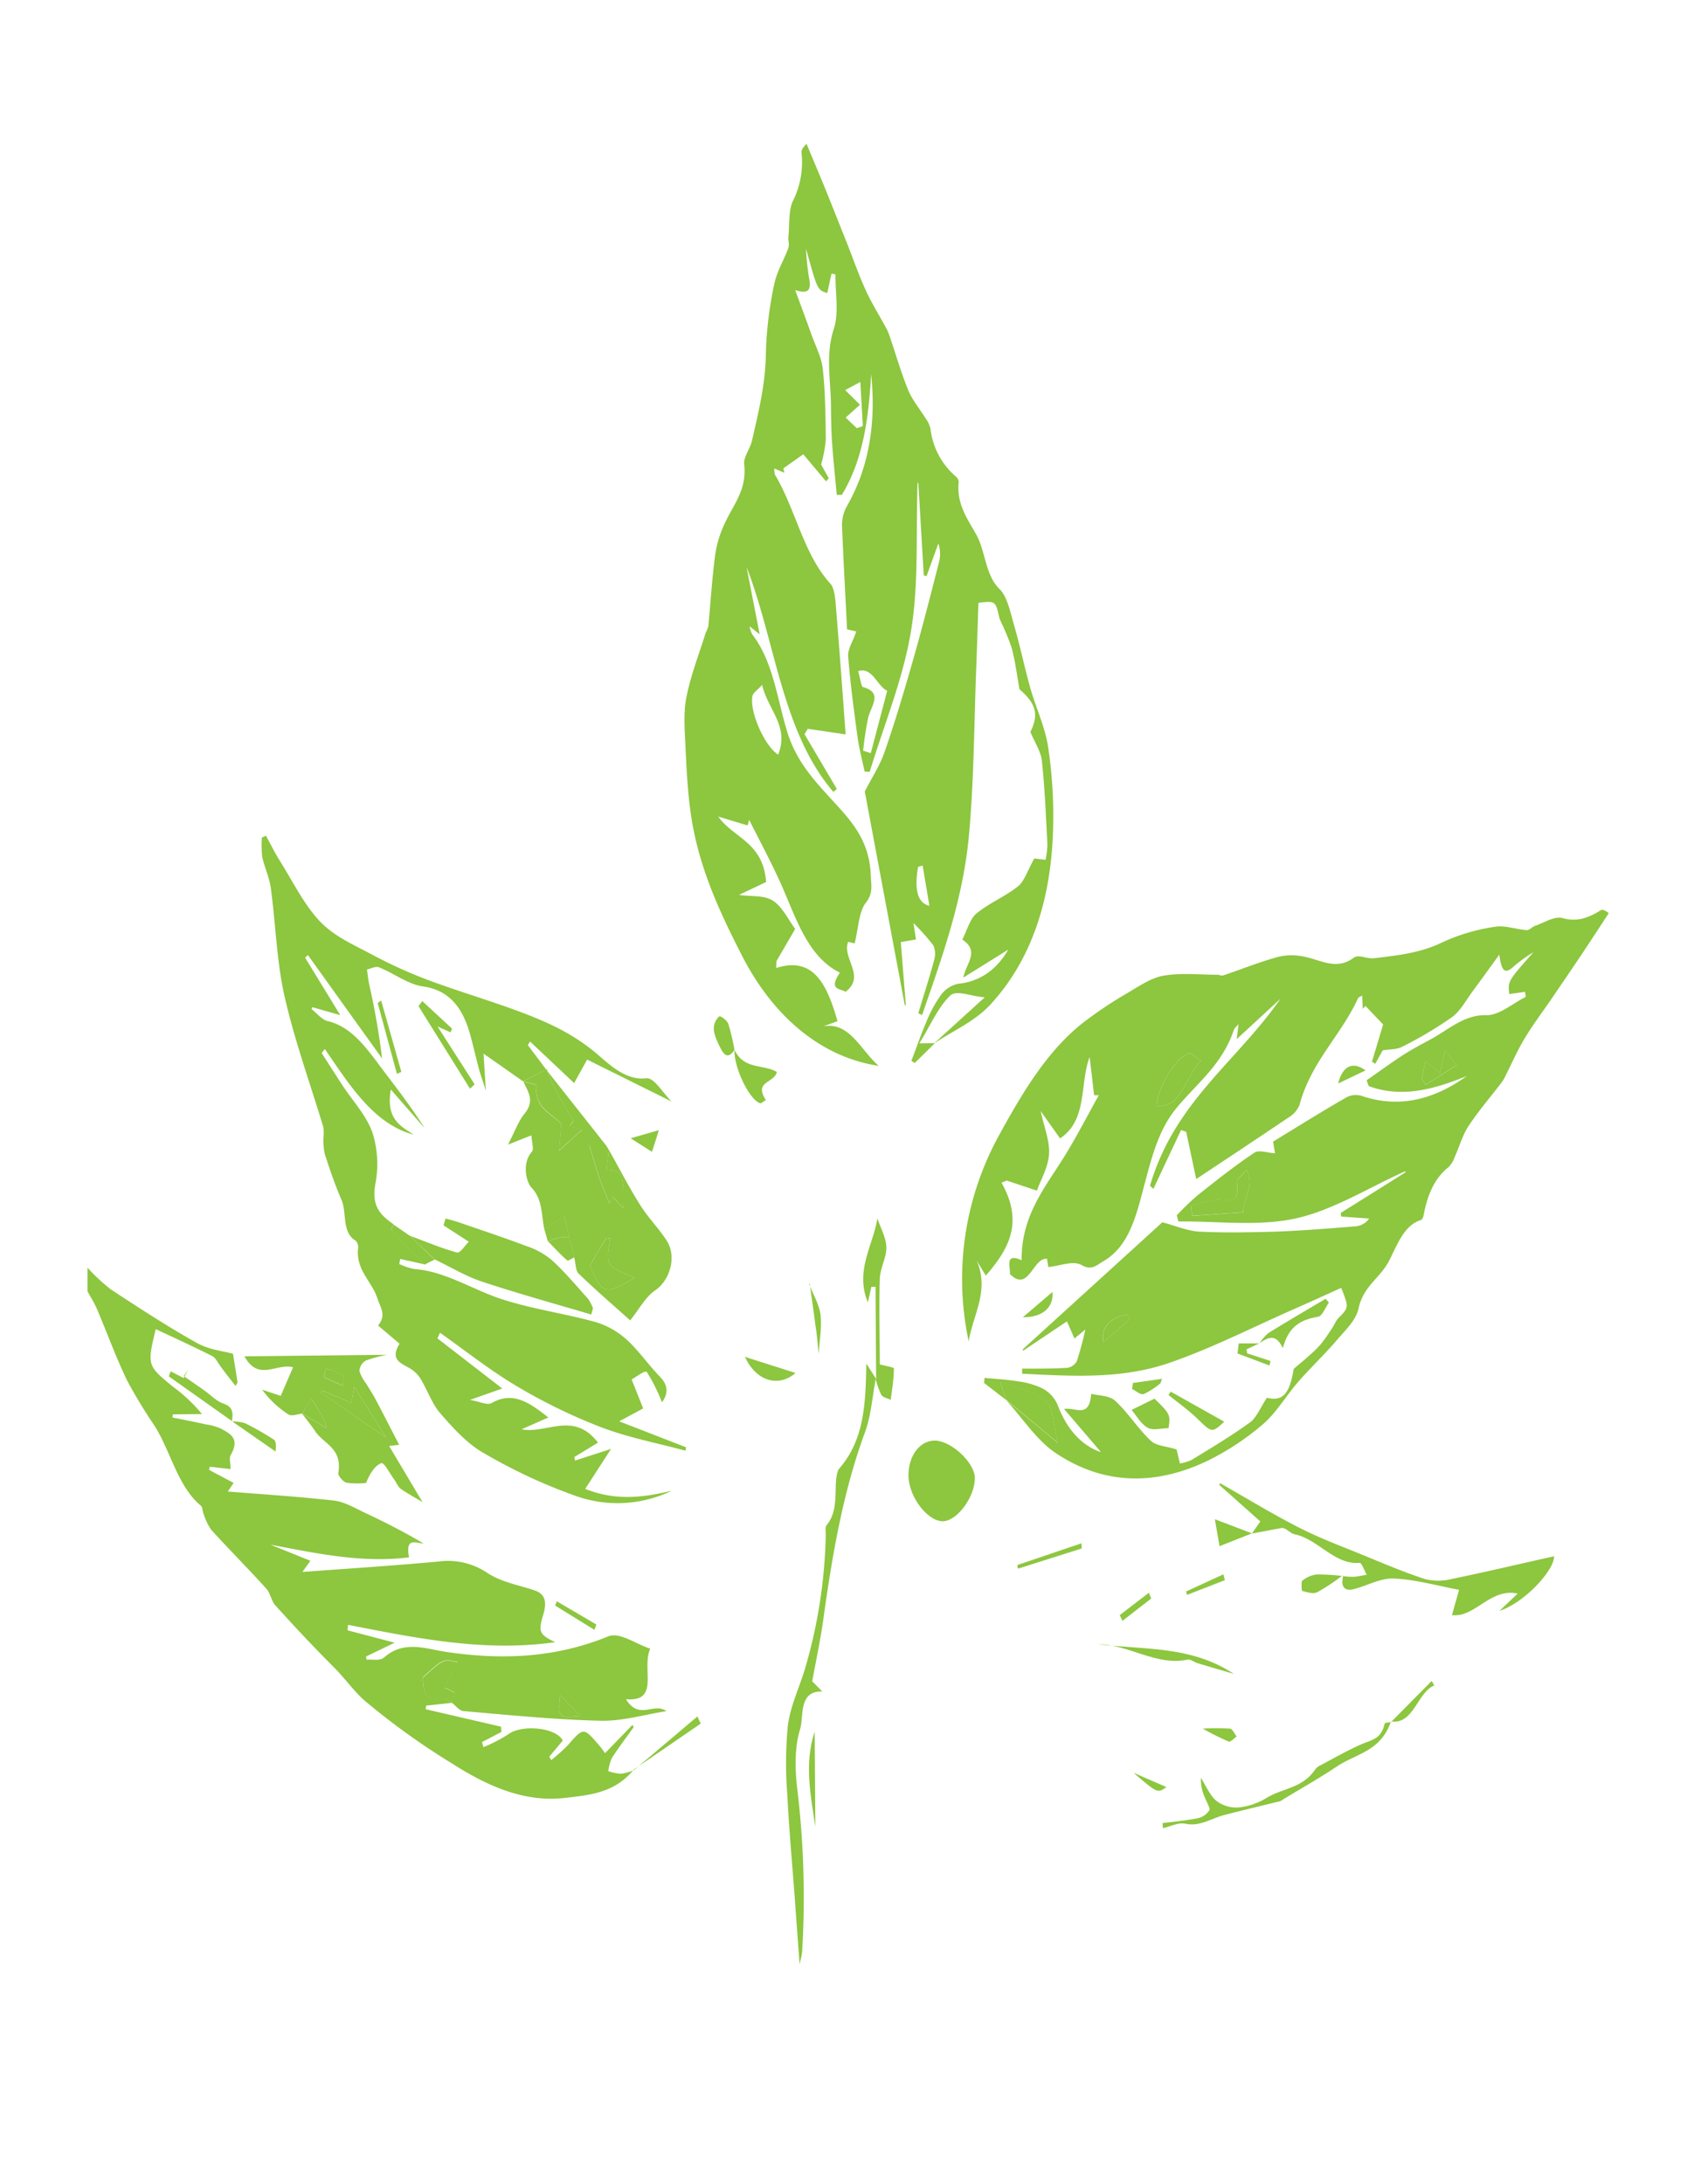 <svg id="Layer_1" data-name="Layer 1" xmlns="http://www.w3.org/2000/svg" viewBox="0 0 333.82 432"><defs><style>.cls-1{fill:#8dc63f;}</style></defs><title>pine</title><path class="cls-1" d="M89.46,336.79l-5.12.56-.11.71,14.9,3.45.09,1.05-3.85,2,.3,1a30.2,30.2,0,0,0,4.92-2.55c2.58-1.95,9.42-1.41,10.77,1.25l-2.67,3.19.39.67a35,35,0,0,0,3.29-2.95c3.1-3.53,3.07-3.57,6.16,0,.43.49.81,1.05,1.2,1.58,1.86-1.92,3.65-3.76,5.43-5.61l.22.48c-1.44,2-2.94,4-4.3,6.07a9.93,9.93,0,0,0-.72,2.62,10.28,10.28,0,0,0,2.52.52,11.59,11.59,0,0,0,2.57-.71l-.06-.09c-3.78,4.6-8.7,5-13.43,5.55-8,1-15.37-2.23-22.38-6.71A141.22,141.22,0,0,1,72,336.23c-2-1.79-3.89-4.45-6-6.54-3.93-3.93-7.75-8-11.53-12.19-.77-.84-1-2.46-1.78-3.3-3.58-3.94-7.29-7.68-10.88-11.61a11.75,11.75,0,0,1-1.51-3.12c-.23-.52-.22-1.38-.54-1.65-4.57-3.79-5.94-10.63-9.12-15.73A99.78,99.78,0,0,1,25.13,273c-2.17-4.5-3.92-9.33-5.9-14-.54-1.27-1.28-2.41-1.92-3.61l0-4.67a36.13,36.13,0,0,0,4.6,4.29c5.62,3.7,11.26,7.37,17.05,10.61,2.42,1.35,5.22,1.59,7.15,2.14.38,2.42.64,4,.9,5.66l-.39.7c-1-1.26-2-2.53-2.93-3.8-.56-.72-1-1.76-1.69-2.11-3.7-1.87-7.45-3.57-11.18-5.33-1.72,7.14-1.71,7.22,3.42,11.4a32.09,32.09,0,0,1,5.73,5.4l-5.78.06-.06.62c2.23.45,4.47.89,6.71,1.38a10.72,10.72,0,0,1,2.92.84c1.79,1,3.8,1.92,1.87,5.24-.31.53,0,1.62,0,2.74l-4.11-.46-.17.61,4.88,2.59L45.08,295c7,.57,14,1,21,1.79,2.13.25,4.22,1.52,6.28,2.49,3.82,1.79,7.61,3.71,11.45,6-1.59-.07-3.63-1.3-2.87,2.74-9.36,1.17-18.34-.79-27.43-2.51l7.91,3.19-1.58,2.21c9-.67,18-1.23,27-2.07a13.88,13.88,0,0,1,9.53,2.22c2.87,1.9,6.29,2.43,9.48,3.52,2.14.73,2.36,2.46,1.64,4.79-1,3.35-.81,3.91,2.38,5.43-14.05,2-27.51-.81-41-3.43l-.11,1.08,9.34,2.45-5.67,2.73.1.64c1.17-.12,2.62.29,3.46-.44,4-3.5,8.25-1.7,12.34-1.1,10.84,1.6,21.44,1.24,32-3.07,2.29-.94,5.41,1.49,8.34,2.42-1.8,4,2,10.58-4.81,10,2.66,4.27,5.52.52,8,2.36-4.34.68-8.68,2-13,1.9-9.06-.21-18.11-1.14-27.16-1.91-.81-.07-1.56-1.11-2.36-1.71.21-.67.43-1.33.65-2l-2-.95c1-1.82,1.74-3.35,2.61-5.05-2.95-.63-2.95-.63-6.91,3,0,3.4.94,5.11,3.84,4.16C88.1,335.77,88.82,336.49,89.46,336.79Zm21.38-1.54c-.43,4.54-.34,4.62,4,4.16Z"/><path class="cls-1" d="M199.07,276.88l-4.34-3.35.08-1c2.18.21,4.37.31,6.53.67a15.58,15.58,0,0,1,5,1.44,6.73,6.73,0,0,1,2.94,3.23c1.77,4.69,4.62,8,8.59,9.35l-7.32-8.55c2.29-.39,5,2,5.38-3,1.6.43,3.53.28,4.75,1.4,2.51,2.29,4.5,5.5,7,7.85,1.16,1.1,3,1.07,5.14,1.76l.66,2.77a9.35,9.35,0,0,0,2.33-.7c3.89-2.4,7.83-4.72,11.57-7.45,1.28-.93,2.07-3,3.31-4.84,3.09.75,4.47-.66,5.31-5.71,1.13-1,2-1.65,2.75-2.37a24.7,24.7,0,0,0,2.61-2.51,41.42,41.42,0,0,0,2.51-3.62,9.56,9.56,0,0,1,.89-1.47c2.17-2.17,2.18-2.15.64-6.06-3,1.35-6.09,2.77-9.19,4.13-8.28,3.64-16.46,7.83-24.9,10.73-9.49,3.26-19.32,2.59-29.06,2.12l0-1c2.94,0,5.88,0,8.81-.15a2.59,2.59,0,0,0,2-1.29,62.52,62.52,0,0,0,1.71-6.31l-2.16,1.79-1.49-3.39-8.64,5.79-.12-.24L230,241.75c2.63.69,5,1.73,7.34,1.85,5,.25,10.11.14,15.16,0,5.29-.2,10.58-.64,15.86-1.06a3.69,3.69,0,0,0,2.57-1.53l-5.55-.39-.08-.72q6.42-4,12.85-8.06l-.11-.17c-7.21,3.22-14.24,7.69-21.66,9.32s-15.45.51-23.2.6l-.32-1.22a55.72,55.72,0,0,1,4.08-3.93c3.69-2.92,7.38-5.85,11.22-8.42,1-.67,2.56,0,4.14.08l-.38-2.31c4.81-2.92,9.69-6,14.64-8.82a4,4,0,0,1,3.06-.16c7.34,2.42,14.16.66,20.66-4-6.4,2.59-12.81,4.45-19.45,2l-.4-1.15c2.37-1.65,4.72-3.37,7.13-4.94,1.79-1.16,3.66-2.14,5.51-3.14,3.56-1.91,6.66-4.91,11-4.79,2.6.07,5.23-2.33,7.85-3.62l-.16-1-3.11.44c-.29-2.55-.29-2.55,4.79-8.28a29.65,29.65,0,0,0-3.76,2.69c-1.79,1.7-2.55,1.33-3-2.2-1.73,2.38-3.45,4.77-5.2,7.13-1.33,1.8-2.5,4-4.12,5.2a78.91,78.91,0,0,1-9.87,5.87c-1.13.6-2.48.48-3.88.72l-1.48,2.67-.65-.42c.72-2.39,1.44-4.78,2.21-7.36l-3.49-3.67-.54.58-.12-2.65c-.39.26-.72.34-.83.58-3.41,7.41-9.3,12.57-11.56,21.07a5.2,5.2,0,0,1-2.21,2.5c-6.11,4.14-12.26,8.19-18.23,12.16-.68-3.17-1.33-6.25-2-9.34l-1-.36q-2.75,5.82-5.47,11.64l-.68-.61c4.85-16.59,17.16-24.53,25.82-37l-8.67,8,.38-3c-.43.54-.81.8-.95,1.2-2.35,7-7.47,10.65-11.49,15.61-3.69,4.54-5,10.58-6.59,16.46-1.47,5.65-3.06,10.94-7.71,13.64-1.43.83-2.3,1.89-4.27.8-1.76-1-4.23.14-6.64.36l-.26-1.63c-2.81-.32-3.6,6.8-7.35,3,.16-1.3-1.13-4.28,2.33-2.71-.09-8.64,4.41-14.09,8.2-20.12,2.52-4,4.72-8.33,7.06-12.51l-.92,0c-.28-2.44-.57-4.88-.88-7.56-2,5.11-.33,12.44-5.86,16.09l-3.84-5.42c.68,3.19,1.83,5.93,1.66,8.53s-1.63,5.06-2.4,7.22l-6-2-1,.43c4.5,8,1.31,13.25-3.11,18.38l-1.83-3c2.64,5.89-.72,10.75-1.56,16A58.94,58.94,0,0,1,197.44,225c4.64-8.51,9.52-16.78,16.49-22.42a80.28,80.28,0,0,1,9.37-6.29c2.26-1.36,4.62-2.93,7-3.33,3.47-.57,7-.17,10.57-.17.39,0,.8.25,1.15.14,3.64-1.22,7.24-2.68,10.92-3.68a11.54,11.54,0,0,1,5.29,0c3.21.67,6.28,2.69,9.64.18,1-.73,2.65.26,4,.1,4.57-.56,9.11-1,13.52-3.14a37.72,37.72,0,0,1,10.39-3.08c2-.35,4.22.51,6.35.66.53,0,1.06-.66,1.62-.85,1.84-.61,3.83-2,5.5-1.52,2.81.78,5.1-.06,7.47-1.55.32-.19.72-.15,1.62.56-1.7,2.58-3.38,5.18-5.09,7.74-2,3-4,5.91-6,8.86-1.85,2.71-3.82,5.3-5.54,8.15-1.44,2.37-2.58,5-3.87,7.56a6.94,6.94,0,0,1-.73,1.21c-2.18,2.85-4.51,5.55-6.52,8.58-1.16,1.75-1.81,4.06-2.72,6.09a5.56,5.56,0,0,1-1.18,2c-2.86,2.21-4.25,5.6-5,9.6-.06.35-.3.85-.53.91-3.36,1-4.75,5.08-6.26,8-1.77,3.48-5.11,5-6.07,9.47-.5,2.32-2.52,4.22-4.06,6-2.54,3-5.31,5.59-7.87,8.51-2.4,2.75-4.4,6.22-7.05,8.45A51.93,51.93,0,0,1,238.79,289c-10.1,4.78-20.31,4.82-29.94-1.64-3.71-2.49-6.61-7-9.87-10.56l10.36,8.61c-.91-3.55-1-7.23-2.31-8.28-2.52-2-5.77-2.51-9.09-3.77C198.5,275.07,198.79,276,199.07,276.88Zm38.59-67.07c-1-.65-1.79-1.59-2.39-1.45-2.56.61-6.22,6.74-6.42,10.36C233.79,219.27,234.44,213.05,237.66,209.81Zm9,21.62c-.88,1-2,1.83-1.92,2.36.67,5.08-2,3.29-3.93,3.45a31.68,31.68,0,0,0-5.13,1.25l.22,2,10.14-.71C245.9,237.06,248.42,234.44,246.67,231.43Zm34.69-18.15.74,1.28c1.94-1.21,3.88-2.42,6.13-3.84l-2.28-3-1,4.57-2.89-2.43Zm-57.77,47.64-.52-.94c-3.51.72-5.21,2.49-4.75,5.51Z"/><path class="cls-1" d="M103.5,213.87l-7.82-5.48c.17,2.7.28,4.42.47,7.33-.67-2.05-1-3-1.3-4-.64-2.38-1.18-4.81-1.84-7.18-1.56-5.6-4.41-8.74-9.28-9.43-3-.43-5.77-2.6-8.7-3.78-.7-.28-1.6.25-2.41.41.14,1,.23,2,.43,2.92a148,148,0,0,1,2.56,14.7L60.93,188.9l-.55.52,6.95,11.36-5.51-1.57-.17.38c1.06.82,2.05,2.11,3.18,2.37,5,1.16,8,5.79,11.19,10,2.74,3.59,5.48,7.18,8,11.17l-6.69-7.64c-1,5.84,1.92,7.22,4.53,8.94-7.9-2.14-12.63-9.73-17.58-16.95l-.63.79c1.43,2.22,2.84,4.46,4.29,6.66,2,3,4.51,5.63,5.75,9.06a20.6,20.6,0,0,1,.62,10c-.92,4.77,1.14,6.41,3.61,8.2a10.83,10.83,0,0,0-.55,1c2.19,2.32,4.41,4.6,6.63,6.88L79.2,249,79,250a12.66,12.66,0,0,0,3,1c6,.42,11.4,4,17.11,5.9,6.11,2,12.44,2.85,18.62,4.55a15.89,15.89,0,0,1,6.17,3.42c2.38,2.11,4.33,5,6.62,7.35,1.82,1.84,1.66,3.48.47,5.14a34.46,34.46,0,0,0-3-6c-.31-.42-2.15,1-3,1.48.89,2.24,1.59,4,2.28,5.72l-4.74,2.56,13.22,5.13-.09.68c-5.59-1.51-11.29-2.58-16.75-4.66a109.35,109.35,0,0,1-16.66-8.11c-5.22-3.08-10.14-7-15.19-10.57l-.5,1.12,12.83,9.92-6.4,2.25c2,.32,3.39,1.13,4.33.6,4.2-2.39,7.56,0,11.18,2.88l-5.29,2.33c4.88,1,10.26-3.7,15.12,2.64l-4.67,2.84.12.71,7.13-2.3-5.11,7.9c6.11,2.45,11.62,1.68,17.14.36a24.67,24.67,0,0,1-19.3.93,105.59,105.59,0,0,1-18.09-8.48c-3.11-1.77-5.87-4.82-8.45-7.78-1.63-1.87-2.57-4.72-4-7a6.45,6.45,0,0,0-2.39-2.09c-1.74-.95-3.45-1.75-1.64-4.65l-4.26-3.6c1.7-2.12.51-3.38-.14-5.39-1.13-3.46-4.37-5.63-3.79-10.07a1.81,1.81,0,0,0-.52-1.34c-2.78-1.65-1.67-5.5-2.8-8.09-1.27-2.93-2.31-6-3.32-9.11A13.69,13.69,0,0,1,64,225,10.69,10.69,0,0,0,64,223c-2.59-8.64-5.68-17.08-7.69-25.92-1.57-6.88-1.75-14.28-2.72-21.42-.29-2.13-1.25-4.09-1.7-6.21a19.86,19.86,0,0,1-.07-3.79l.81-.37c.9,1.64,1.72,3.34,2.7,4.89,2.59,4.12,4.85,8.79,8,12.08,2.82,2.95,6.56,4.56,10,6.39a93.67,93.67,0,0,0,11.2,5.12c6.15,2.3,12.4,4.11,18.55,6.42,5.47,2.06,10.74,4.43,15.63,8.76,2.32,2,5.4,4.78,9.19,4.32,1.53-.18,3.29,2.93,5,4.6l-16.72-8.3-2.57,4.65L104.89,206l-.44.71c1.21,1.61,2.43,3.22,3.64,4.84l.09-.07Z"/><path class="cls-1" d="M120.48,227.43c2.07,3.66,4,7.44,6.26,11,1.56,2.47,3.57,4.46,5.16,6.91,2.09,3.21.65,7.92-2.27,9.88-1.86,1.25-3.2,3.78-4.93,5.93-3.08-2.75-6.71-5.89-10.21-9.25-.58-.56-.59-2.1-.86-3.18-.33-1.32-.66-2.66-1-4l-.93-4.16-4,2.53c-.6-2.84-.29-5.87-2.57-8.24-.88-.91-2-4.68.15-7.1.38-.42-.06-2-.13-3.2l-4.64,1.85c1.29-2.45,2.06-4.65,3.32-6.18,2-2.46.71-4.26-.27-6.27l2.51.58c-.28,5,3.26,5.72,5,7.81l-.44,5.26c2-1.79,3.28-3,4.54-4.09l-2.4-.89.7-.85c-1.31-2.28-2.66-4.53-3.91-6.86a32.33,32.33,0,0,1-1.37-3.41l-.09.07,11.76,14.89-3.27,0c.7,2.34,1.24,4.34,1.91,6.27s1.4,3.58,2.08,5.3l.75-1.27,2,2.23c.21-6.57-.18-7.42-3.29-7.61Zm5.09,25.33c-5.75-2.45-5.75-2.45-4.83-7.82-.3,0-.73-.15-.84,0-1.1,1.78-2.16,3.62-3.19,5.38C119.26,256.06,119.67,256.18,125.57,252.76Z"/><path class="cls-1" d="M59.78,279.6c-.93.07-2,.59-2.75.14a19.89,19.89,0,0,1-5.15-4.87l3.67,1.21c.7-1.61,1.44-3.34,2.44-5.65-3.27-.89-6.82,2.91-9.62-2.17l28.2-.3a26.45,26.45,0,0,0-4.2,1.15,2.65,2.65,0,0,0-1.26,2,7.38,7.38,0,0,0,1.34,2.53c.65,1.09,1.35,2.14,1.94,3.27,1.53,2.87,3,5.79,4.59,8.84L77,286l6.61,11.1c-1.67-1-3-1.72-4.33-2.65-.53-.38-.84-1.24-1.29-1.84-.85-1.16-2-3.43-2.55-3.22-1.3.51-2.32,2.2-3,3.92a16.13,16.13,0,0,1-3.87-.05c-.64-.15-1.72-1.4-1.63-1.88.86-5-2.9-5.75-4.6-8.34-.81-1.23-1.74-2.34-2.61-3.5l4.84,2.89a6.49,6.49,0,0,0-1.25-3.11c-.54-.81-1-1.65-1.73-2.76C60.81,277.85,60.29,278.72,59.78,279.6Zm16.63,4.73-6.34-10.08-.52,3.22L63.72,275l-.13.47ZM64.5,270.65l-.45,1.74,3.8,1.7c.05-.72.28-2,.12-2.07A27.78,27.78,0,0,0,64.5,270.65Z"/><path class="cls-1" d="M81.07,244.4c3.11,1.15,6.2,2.46,9.36,3.33.62.17,1.53-1.35,2.34-2.13l-5-3.24.39-1.35c.78.21,1.56.39,2.33.65,4.55,1.57,9.12,3.07,13.64,4.78a15.34,15.34,0,0,1,5.07,2.8c2.55,2.32,4.85,5.07,7.21,7.7a8.4,8.4,0,0,1,.93,1.82L117,260c-7.23-2.15-14.49-4.15-21.68-6.53-3.18-1.06-6.2-2.89-9.29-4.37Z"/><path class="cls-1" d="M247.75,303.28l1.64-2.36-8.16-7.26.21-.3c5.17,2.93,10.27,6.05,15.52,8.73,4.08,2.09,8.31,3.67,12.5,5.38s8.27,3.47,12.47,4.83a10.65,10.65,0,0,0,5.32,0c6.78-1.39,13.54-3,20.26-4.49.12,2.67-5.78,9.17-10.81,10.8l3.61-3.42c-5.43-1.19-8.44,4.82-13,4.25l1.41-5c-4.33-.8-8.61-2.05-12.92-2.23-2.66-.12-5.34,1.47-8,2.12-1.53.36-2.62-.25-2-2.72v.13a14.75,14.75,0,0,0,2.09.13c.86-.06,1.71-.27,2.56-.41-.48-.82-1-2.39-1.43-2.35-4.9.44-8.26-4.71-12.78-5.63-1-.19-1.82-1.42-2.71-1.25l-5.66,1.06Z"/><path class="cls-1" d="M173.31,272.62c-.69,3.58-.95,7.41-2.15,10.67-4.34,11.76-6.47,24.25-8.23,36.92-.55,4-1.4,7.88-2.21,12.34l2,2c-4.82-.14-3.6,5-4.42,7.54-1.09,3.48-1,7.94-.53,11.79a179.62,179.62,0,0,1,.95,32.21,20.32,20.32,0,0,1-.5,2.38c-.38-5.16-.69-9.42-1-13.68-.49-6.57-1.1-13.13-1.42-19.72a78.45,78.45,0,0,1,.1-13.8c.51-3.85,2.24-7.42,3.37-11.15a100.66,100.66,0,0,0,4.13-26.52c0-.64-.14-1.57.13-1.89,2.85-3.4,1.14-8.3,2.4-11.08,5.15-5.84,5.34-13,5.5-20.93l1.91,3Z"/><path class="cls-1" d="M173.37,272.75l-.12-18.24-.82,0-.7,3.07c-2.58-6.23,1-11.17,1.89-16.59.61,1.85,1.71,3.76,1.77,5.71s-1.24,4.15-1.3,6.26c-.17,5.82,0,11.66,0,16.9,1.12.3,2.79.58,2.79.79,0,2.08-.37,4.16-.62,6.23-.64-.33-1.49-.44-1.87-1a15,15,0,0,1-1.11-3.15Z"/><path class="cls-1" d="M275.23,340.49c-2,5.92-6.88,6.35-10.64,8.86-3.51,2.35-7.15,4.39-10.73,6.57a2.67,2.67,0,0,1-.55.33c-3.68.91-7.37,1.78-11,2.72-2.56.65-4.91,2.36-7.73,1.74-1.4-.31-3,.55-4.45.88l-.11-1c2.38-.31,4.78-.52,7.14-1a3.66,3.66,0,0,0,2.16-1.59c.2-.31-.56-1.6-.89-2.45a8.47,8.47,0,0,1-.8-3.92c1,1.56,1.81,3.55,3.08,4.56a6.47,6.47,0,0,0,4.48,1.29,13.34,13.34,0,0,0,5.52-1.93c3.16-1.91,7-1.84,9.54-5.58a2.66,2.66,0,0,1,1-.8c2.74-1.44,5.43-3,8.23-4.22,1.87-.79,3.87-1,4.49-4,.05-.27.91-.26,1.4-.37Z"/><path class="cls-1" d="M108.18,211.46a32.33,32.33,0,0,0,1.37,3.41c1.25,2.33,2.6,4.58,3.91,6.86l-.7.85,2.4.89c-1.26,1.13-2.57,2.3-4.54,4.09l.44-5.26c-1.7-2.09-5.24-2.85-5-7.81l-2.51-.58a.11.11,0,0,0-.09,0Z"/><path class="cls-1" d="M217.28,325.2c9,1.13,18.36.24,26.87,5.87-2.38-.7-4.77-1.38-7.16-2.11-.68-.2-1.39-.84-2-.71C228.85,329.57,223.29,325.22,217.28,325.2Z"/><path class="cls-1" d="M120.48,227.43l-.42,3.94c3.11.19,3.5,1,3.29,7.61l-2-2.23-.75,1.27c-.68-1.72-1.45-3.47-2.08-5.3s-1.21-3.93-1.91-6.27l3.27,0Z"/><path class="cls-1" d="M93,215.33,82.81,199l.75-1,5.88,5.44-.28.74-2.58-1.15c2.69,4.2,5,7.81,7.34,11.43Z"/><path class="cls-1" d="M249.24,265.69a9.05,9.05,0,0,1,1.69-2c3.77-2.34,7.58-4.55,11.38-6.81l.64.75c-.69,1-1.31,2.65-2.1,2.79-3.09.57-5.79,1.58-7,6.24-1.46-3.08-3-2.06-4.62-1Z"/><path class="cls-1" d="M223.92,278.86l4.52-2.23c3.11,3,3.18,3.17,2.79,5.84-1.49,0-3,.54-4.15-.09C225.77,281.65,224.8,279.9,223.92,278.86Z"/><path class="cls-1" d="M45.88,281.06,33.4,272.23l.37-1,2.57,1.33.93-1.69-.91,1.3c1.33.93,2.65,1.85,4,2.79s2.46,2.19,3.82,2.64c1.73.56,2.09,1.65,1.68,3.59Z"/><path class="cls-1" d="M231.66,275.25l10.59,5.94c-2.47,2.3-2.42,2.21-5.45-.72-1.76-1.7-3.72-3.05-5.59-4.56Z"/><path class="cls-1" d="M265.67,311.72v-.13a39.92,39.92,0,0,1-5,3.32c-.87.42-2,0-3-.25-.1,0-.21-1.82,0-2a5.65,5.65,0,0,1,2.83-1.25A38.1,38.1,0,0,1,265.67,311.72Z"/><path class="cls-1" d="M81.07,244.4,86,249.12l-2,1c-2.22-2.28-4.44-4.56-6.63-6.88a10.83,10.83,0,0,1,.55-1Z"/><path class="cls-1" d="M247.74,303.27l-6.42,2.54c-.25-1.42-.56-3.18-.93-5.33l7.35,2.8S247.74,303.27,247.74,303.27Z"/><path class="cls-1" d="M112.64,244.68c.33,1.34.66,2.68,1,4-.49.21-1.18.8-1.44.57-1.31-1.12-2.51-2.46-3.75-3.72a19.07,19.07,0,0,1,2.24-.76A11.6,11.6,0,0,1,112.64,244.68Z"/><path class="cls-1" d="M125.45,350.1,138,339.49l.65,1.42L125.39,350Z"/><path class="cls-1" d="M75.42,197.87l4,14.14-.88.38-3.8-14Z"/><path class="cls-1" d="M162,267.82c-.14-1.45-.26-2.9-.45-4.33-.42-3.21-.88-6.4-1.33-9.6l-.11.12c.79,2,2,3.95,2.26,6.07C162.66,262.57,162.15,265.23,162,267.82Z"/><path class="cls-1" d="M202.4,260.53l5.86-5C208.53,258.41,206.49,260.58,202.4,260.53Z"/><path class="cls-1" d="M112.64,244.68a11.6,11.6,0,0,0-2,.09,19.07,19.07,0,0,0-2.24.76c-.23-.83-.47-1.65-.71-2.48l4-2.53Z"/><path class="cls-1" d="M161.21,342.51l.13,18.78C160.42,355.3,159.11,348.65,161.21,342.51Z"/><path class="cls-1" d="M214.05,306.26l-12.62,4-.13-.72L214,305.24Z"/><path class="cls-1" d="M45.83,281.15a8.07,8.07,0,0,1,2.66.34,54.87,54.87,0,0,1,5.7,3.25c.36.23.51,1,.33,2.35q-4.31-3-8.64-6Z"/><path class="cls-1" d="M238,341.9a47.75,47.75,0,0,1,5.4,0c.47.05.87,1,1.31,1.55-.54.35-1.17,1.13-1.59,1A53.35,53.35,0,0,1,238,341.9Z"/><path class="cls-1" d="M229.63,273.59a15.4,15.4,0,0,1-3.3,2.13c-.66.21-1.53-.61-2.31-1l.16-1.19,5.76-.82Z"/><path class="cls-1" d="M270.22,211.7l-5.43,2.6C265.67,210.79,267.67,209.87,270.22,211.7Z"/><path class="cls-1" d="M110.17,316.71l7.84,4.6-.39,1.05-7.77-4.8Z"/><path class="cls-1" d="M129,227.82l-4.21-2.69,5.58-1.6C130.1,224.47,129.65,225.9,129,227.82Z"/><path class="cls-1" d="M227.8,316.16l-5.7,4.43-.53-1.14,5.77-4.43Z"/><path class="cls-1" d="M249.2,265.68l-2.55,1.21.14.79,4.61,1.5-.2.9-6.32-2.38.24-2,4.1,0Z"/><path class="cls-1" d="M275.3,340.56q4-4.05,8-8.09l.51.89c-3.41,1.4-4,7.75-8.59,7.13C275.23,340.49,275.3,340.56,275.3,340.56Z"/><path class="cls-1" d="M224.3,350.63l6.51,2.83C229.06,354.71,229.06,354.71,224.3,350.63Z"/><path class="cls-1" d="M234.7,314.77l7.38-3.39.3,1.15-7.5,2.92Z"/><path class="cls-1" d="M89.46,336.79c-.64-.3-1.36-1-1.9-.84-2.9.95-3.88-.76-3.84-4.16,4-3.65,4-3.65,6.91-3-.87,1.7-1.66,3.23-2.61,5.05l2,.95c-.22.67-.44,1.33-.65,2Z"/><path class="cls-1" d="M110.84,335.25l4,4.16C110.5,339.87,110.41,339.79,110.84,335.25Z"/><path class="cls-1" d="M199.07,276.88c-.28-.9-.57-1.81-1.13-3.56,3.32,1.26,6.57,1.77,9.09,3.77,1.33,1.05,1.4,4.73,2.31,8.28L199,276.76Z"/><path class="cls-1" d="M237.66,209.81c-3.22,3.24-3.87,9.46-8.81,8.91.2-3.62,3.86-9.75,6.42-10.36C235.87,208.22,236.64,209.16,237.66,209.81Z"/><path class="cls-1" d="M246.67,231.43c1.75,3-.77,5.63-.62,8.32l-10.14.71-.22-2a31.68,31.68,0,0,1,5.13-1.25c1.93-.16,4.6,1.63,3.93-3.45C244.68,233.26,245.79,232.48,246.67,231.43Z"/><path class="cls-1" d="M281.36,213.28l.69-3.44,2.89,2.43,1-4.57,2.28,3c-2.25,1.42-4.19,2.63-6.13,3.84Z"/><path class="cls-1" d="M223.59,260.92l-5.27,4.57c-.46-3,1.24-4.79,4.75-5.51Z"/><path class="cls-1" d="M125.57,252.76c-5.9,3.42-6.31,3.3-8.86-2.41,1-1.76,2.09-3.6,3.19-5.38.11-.18.54,0,.84,0C119.82,250.31,119.82,250.31,125.57,252.76Z"/><path class="cls-1" d="M76.41,284.33l-12.82-8.84.13-.47,5.83,2.45.52-3.22Z"/><path class="cls-1" d="M59.78,279.6c.51-.88,1-1.75,1.8-3.06.69,1.11,1.19,1.95,1.73,2.76a6.49,6.49,0,0,1,1.25,3.11l-4.84-2.89Z"/><path class="cls-1" d="M64.5,270.65A27.78,27.78,0,0,1,68,272c.16.08-.07,1.35-.12,2.07l-3.8-1.7Z"/><path class="cls-1" d="M179.77,292c-.08-3.89,2.07-6.93,5-7.07,3.25-.17,8.15,4.32,8.13,7.44,0,3.62-3.31,8.2-6.09,8.5C183.79,301.17,179.87,296.24,179.77,292Z"/><path class="cls-1" d="M157.41,271.56c-3.46,3-7.88,1.49-10-3.19Z"/><path class="cls-1" d="M151.62,217.51c-.43.25-1,.82-1.28.68-2.26-.91-5.22-7.38-5-10.63l0,.09c1.92,4,5.66,2.77,8.39,4.37-.55,2.26-4.65,1.79-2.16,5.6Z"/><path class="cls-1" d="M145.38,207.56c-1.42,2.24-2.28.88-3.08-.8-.91-1.91-1.82-3.92,0-5.72.22-.21,1.55.74,1.82,1.47a42.65,42.65,0,0,1,1.22,5.16Z"/><path class="cls-1" d="M185,206.32l-4,3.93-.66-.45c1-2.52,1.84-5.09,2.9-7.53a25.88,25.88,0,0,1,2.89-5.39,5.72,5.72,0,0,1,3.43-2.3c4-.37,7.53-2.53,9.95-6.76l-8.9,5.54c.57-2.87,3.32-5.19-.19-7.53.91-1.75,1.52-4.1,2.78-5.14,2.59-2.13,5.65-3.32,8.27-5.41,1.23-1,1.88-3.15,3.19-5.48l2.24.25a18,18,0,0,0,.36-3c-.29-5.53-.51-11.07-1.09-16.55-.2-1.87-1.39-3.57-2.28-5.74,1.69-3.4,1.18-5.56-2.17-8.44-.28-1.71-.47-2.94-.69-4.15a40.32,40.32,0,0,0-.84-4c-.47-1.5-1.11-2.9-1.7-4.33a11.06,11.06,0,0,1-.73-1.61c-.77-3.38-.75-3.39-4.15-3-.14,4.09-.26,8.28-.42,12.47-.44,11.22-.44,22.52-1.47,33.65-1.16,12.51-5.3,24-9.26,35.41l-.75-.36c1.06-3.51,2.19-7,3.15-10.55a4.3,4.3,0,0,0-.18-2.89,46.28,46.28,0,0,0-3.93-4.39l.5,3.24-3,.52c.33,4.16.66,8.3,1,12.45l-.21.05c-2.69-14.36-5.38-28.71-7.92-42.29,1.47-2.87,3.09-5.28,4-8.06,2.06-5.92,3.86-12,5.59-18.07,1.82-6.38,3.47-12.85,5.12-19.3a6.45,6.45,0,0,0-.15-3.62l-2.34,6.47-.55-.17q-.54-9.15-1.07-18.31l-.16.07c-.34,9.78.28,19.82-1.29,29.26-1.6,9.6-5.36,18.6-8.18,27.86l-1-.07c-.45-2.1-1-4.17-1.33-6.31-.75-5.48-1.5-11-1.93-16.5-.11-1.45,1-3,1.6-4.9l-1.82-.41c-.33-6.81-.73-13.75-1-20.71a7.56,7.56,0,0,1,1-3.7c4.47-7.85,5.73-16.62,4.78-26.1-.5,8.58-1.54,16.92-5.81,23.91l-1,0c-.32-3.45-.69-6.88-.93-10.34-.17-2.56-.2-5.15-.23-7.73-.07-4.94-1.09-9.75.6-14.84,1-3.07.26-7.1.3-10.69l-.78-.18-.84,3.86c-1.95-.6-1.95-.6-4.21-8.77a48.94,48.94,0,0,0,.55,5.47c.57,2.77,0,3.53-2.69,2.72,1.08,2.94,2.18,5.87,3.23,8.83.81,2.26,2,4.48,2.24,6.85.49,4.59.54,9.28.58,13.94a25.88,25.88,0,0,1-.92,4.87L164,94.59l-.54.62-4.51-5.36L155,92.64l.22.86-2-.84a4.21,4.21,0,0,0,.11,1.2c4.1,6.82,5.65,15.75,11,21.6.65.71.89,2.32,1,3.56.73,8.82,1.38,17.65,2,26.23l-7.5-1.1-.63,1.06,6.39,10.84-.69.58c-10.21-11.94-11.39-29.55-17.17-44.48l2.59,13.3-2-1.57a6.52,6.52,0,0,0,.52,1.58c4.19,5.4,4.93,12.85,7,19.49,1.92,6.07,5.78,9.94,9.47,14,3.55,3.85,6.79,7.7,7,14.24.07,2,.52,3.45-1,5.39-1.36,1.73-1.46,5.09-2.19,8l-1.29-.29c-1.27,3.23,3.59,6.81-.53,9.88-.89-.68-3.52-.25-1.1-3.79-6.28-3.09-8.56-10.48-11.52-17.23-2-4.48-4.28-8.71-6.44-13l-.31,1.11-5.81-1.76c3,4.27,8.88,5,9.48,12.95L146.23,177c2.56.37,5,0,6.79,1.19s3.06,3.82,4.33,5.54c-1.46,2.52-2.58,4.44-3.7,6.36l-.06,1.37c7.47-2.39,10.07,3.35,12.14,10.52L162.88,203c5.24-1,7.51,4.84,11,7.81-11.09-1.65-20.72-9.41-27.07-21.82-4.44-8.68-8.61-17.56-10.11-28-.64-4.44-.86-9-1.07-13.5-.15-3.21-.41-6.59.2-9.62.87-4.36,2.49-8.46,3.8-12.67a8,8,0,0,0,.53-1.31c.46-4.79.74-9.62,1.39-14.37a22,22,0,0,1,2-6.29c1.68-3.57,4.28-6.48,3.71-11.42-.16-1.43,1.17-3,1.55-4.69,1.29-5.65,2.68-11.21,2.74-17.27a74.1,74.1,0,0,1,1.63-13.52c.5-2.58,1.93-4.85,2.83-7.32.22-.62-.09-1.51,0-2.25.24-2.41,0-5.29.94-7.11a17.14,17.14,0,0,0,1.65-9.48c0-.45.16-.91,1-1.72,1.24,3,2.5,5.94,3.72,8.94,1.41,3.47,2.79,7,4.18,10.45,1.27,3.22,2.42,6.52,3.84,9.63,1.18,2.59,2.69,4.94,4,7.41a7.86,7.86,0,0,1,.6,1.32c1.26,3.66,2.34,7.44,3.79,11,.84,2,2.27,3.66,3.4,5.5a5.68,5.68,0,0,1,1,2.15,14.61,14.61,0,0,0,5.11,9.48,1.49,1.49,0,0,1,.47,1c-.51,4.38,1.9,7.55,3.5,10.45,1.86,3.4,1.72,7.94,4.6,10.75,1.49,1.45,2.12,4.56,2.84,7.07,1.2,4.12,2.07,8.39,3.24,12.53,1.1,3.88,2.87,7.55,3.5,11.53a91,91,0,0,1,1,15.84c-.28,13.81-4,26-12.3,35.07-3.18,3.49-7.5,5.27-11.3,7.84,3.07-2.8,6.15-5.59,10.07-9.15-2.91-.24-5.59-1.52-6.85-.33-2.38,2.27-3.95,6-6.1,9.43ZM150.8,135.46c-.85,1-1.81,1.54-1.93,2.31-.51,3.28,2.56,9.91,5.11,11.49C156.21,143.59,152,140.5,150.8,135.46Zm19-2.71c.44,1.44.59,3.05,1,3.16,3.92,1.09,1.63,3.61,1,6a64.18,64.18,0,0,0-1,6.57l1.51.48,3.25-12.34C173.58,135.76,172.62,131.79,169.79,132.75Zm-.26-48.06,1.2-.41c-.16-2.76-.32-5.52-.5-8.73l-3,1.6,2.93,2.9-2.83,2.54Zm13,86.51-.87.26c-.78,4.45-.13,7.13,2.23,7.7C183.45,176.37,183,173.78,182.57,171.2Z"/></svg>